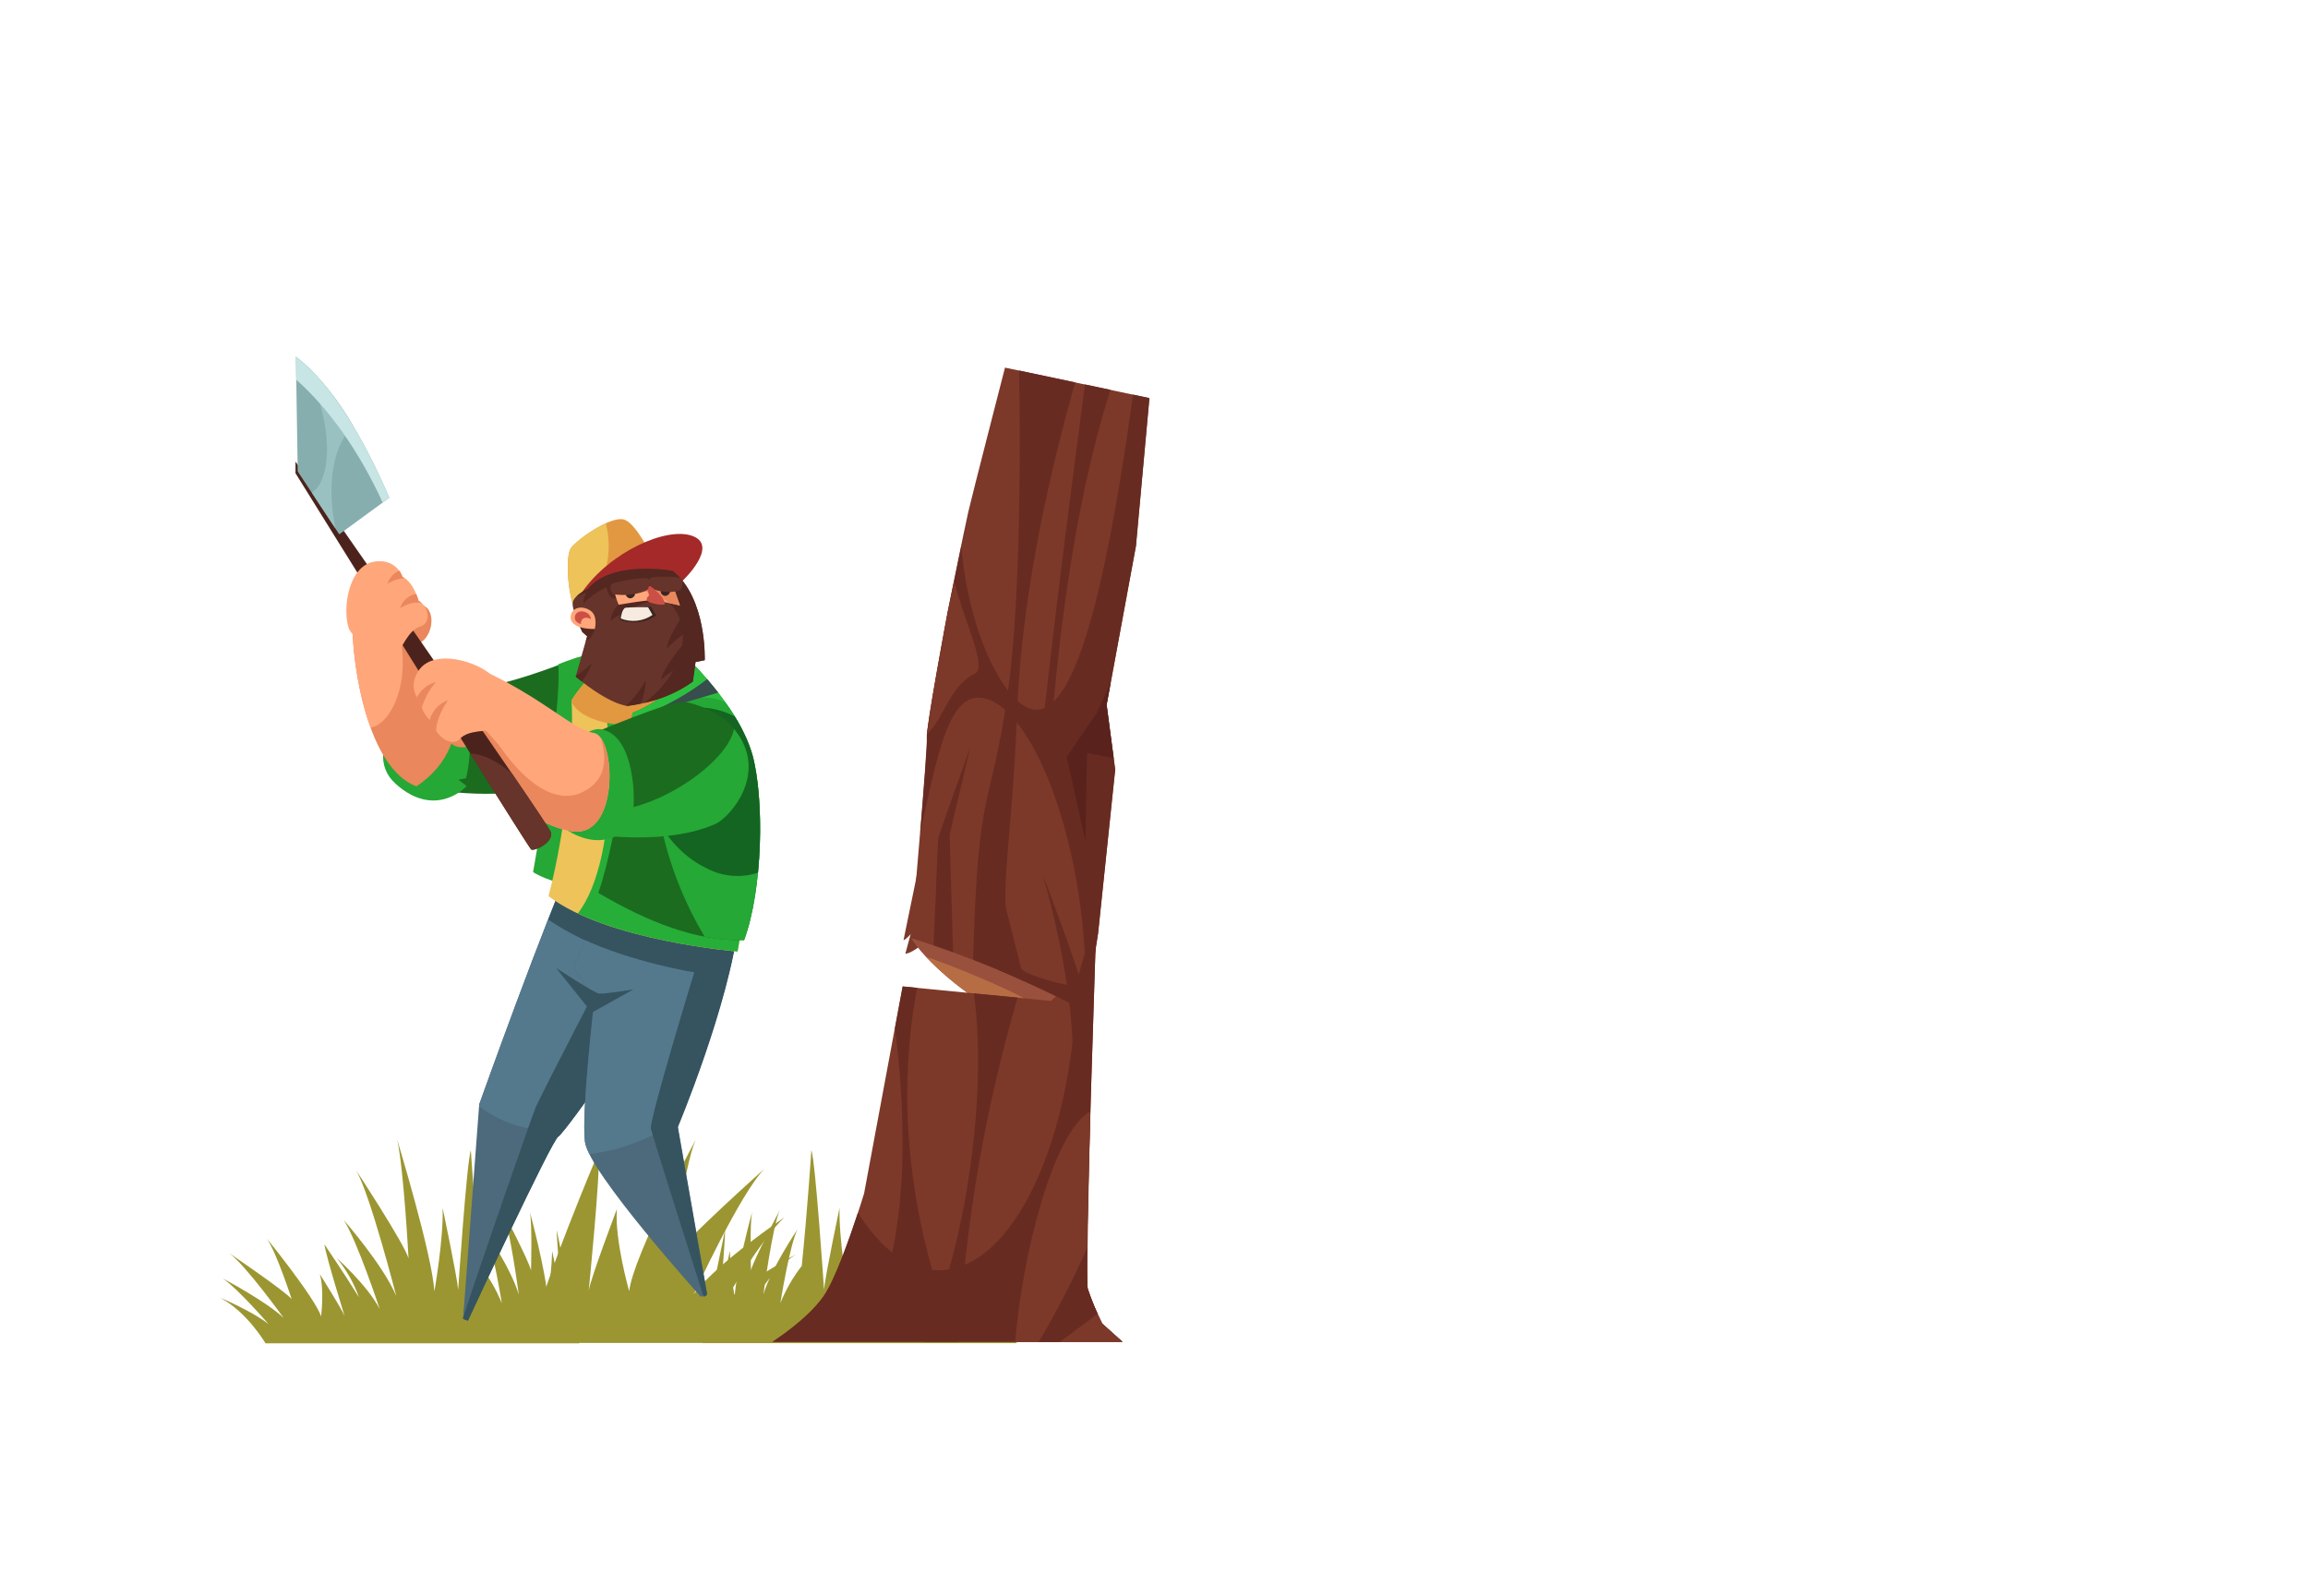 <svg width="214" height="148" viewBox="0 0 264 188" fill="none" xmlns="http://www.w3.org/2000/svg">
<g filter="url(#filter0_d_0_1)">
<rect x="4" width="256" height="180" rx="20" fill="transparent"/>
</g>
<path d="M125.002 104.342C126.3 103.588 123.301 101.637 123.301 101.637C123.301 101.637 123.346 105.312 125.002 104.342Z" fill="#898127"/>
<path d="M124.424 105.805C124.554 104.229 121.379 105.845 121.379 105.845C121.379 105.845 124.248 107.823 124.424 105.805Z" fill="#898127"/>
<path d="M110.447 121.885C111.541 120.819 108.179 119.691 108.179 119.691C108.179 119.691 109.047 123.246 110.447 121.885Z" fill="#898127"/>
<path d="M112.063 121.556C113.514 121.794 112.21 118.285 112.21 118.285C112.21 118.285 110.198 121.25 112.063 121.556Z" fill="#898127"/>
<path d="M115.471 155.991C115.471 155.991 119.049 151.834 120.869 150.593C120.869 150.593 115.663 153.354 113.702 155.259C113.702 155.259 118.136 149.079 120.103 147.627C120.103 147.627 113.481 152.124 112.76 153.025C112.76 153.025 114.507 147.622 115.686 145.898C115.686 145.898 110.05 152.844 109.296 155.061C109.296 155.061 108.905 151.931 109.438 150.088C109.438 150.088 106.847 154.21 106.523 155.027C106.523 155.027 108.712 148.013 108.905 146.584C108.905 146.584 106.79 149.68 104.828 152.821C105.423 151.128 106.31 149.553 107.448 148.166C107.448 148.166 103.853 151.353 102.379 154.165C102.379 154.165 105.055 146.085 106.614 143.704C106.614 143.704 101.982 148.96 100.428 152.645C100.428 152.645 103.518 140.608 105.168 137.812C105.168 137.812 99.498 146.448 98.982 148.206C98.982 148.206 99.549 137.591 100.326 134.229C100.326 134.229 96.204 147.735 95.943 152.095C95.943 152.095 94.849 145.898 94.968 142.275C94.968 142.275 93.267 150.315 93.136 151.914C93.136 151.914 92.133 136.871 91.645 135.471C91.645 135.471 91.169 142.745 90.511 149.119C89.476 150.456 88.629 151.928 87.994 153.496C87.994 153.496 89.065 146.737 90.007 144.821C90.007 144.821 86.871 149.447 85.992 152.498C85.992 152.498 87.086 144.316 87.931 142.536C87.931 142.536 84.807 148.466 84.529 149.635C84.529 149.635 84.371 144.225 84.665 142.745C84.665 142.745 82.737 149.912 82.613 152.759C82.281 150.975 82.091 149.169 82.046 147.355C82.046 147.355 81.031 151.948 80.912 152.997C80.912 152.997 81.519 145.881 81.479 144.872C81.479 144.872 79.659 153.587 78.825 158.219H115.777C115.777 158.219 117.931 154.511 121.129 152.849C121.192 152.844 117.257 154.533 115.471 155.991Z" fill="#9B9631"/>
<path d="M66.623 135.618C66.788 138.391 65.421 152.022 65.421 152.022C65.693 150.434 68.738 142.428 68.738 142.428C68.455 146.011 70.184 152.095 70.184 152.095C70.717 147.775 78.009 134.286 78.009 134.286C76.563 137.631 75.429 148.132 75.429 148.132C76.359 146.374 86.168 137.637 86.168 137.637C83.299 140.472 77.793 152.464 77.793 152.464C80.509 148.767 88.493 143.392 88.493 143.392C85.794 145.802 81.076 153.881 81.076 153.881C83.639 151.046 89.814 147.769 89.814 147.769C84.898 150.99 82.471 158.196 82.471 158.196H58.504C59.723 151.772 66.623 135.618 66.623 135.618Z" fill="#9B9631"/>
<path d="M27.727 155.991C27.727 155.991 24.143 151.835 22.323 150.593C22.323 150.593 27.534 153.354 29.496 155.259C29.496 155.259 25.056 149.079 23.094 147.627C23.094 147.627 29.711 152.124 30.431 153.025C30.431 153.025 28.685 147.622 27.511 145.898C27.511 145.898 33.147 152.844 33.901 155.061C33.901 155.061 34.287 151.931 33.754 150.088C33.754 150.088 36.351 154.21 36.674 155.027C36.674 155.027 34.48 148.013 34.293 146.584C34.293 146.584 36.408 149.68 38.364 152.821C37.763 151.137 36.874 149.57 35.739 148.189C35.739 148.189 39.328 151.375 40.802 154.188C40.802 154.188 38.126 146.108 36.572 143.726C36.572 143.726 41.199 148.982 42.752 152.668C42.752 152.668 39.668 140.631 38.012 137.835C38.012 137.835 43.682 146.471 44.198 148.228C44.198 148.228 43.631 137.614 42.86 134.252C42.86 134.252 46.977 147.758 47.243 152.118C47.243 152.118 48.337 145.921 48.213 142.298C48.213 142.298 49.914 150.338 50.044 151.937C50.044 151.937 51.048 136.894 51.535 135.493C51.535 135.493 52.011 142.768 52.669 149.141C53.703 150.48 54.55 151.952 55.187 153.519C55.187 153.519 54.109 146.76 53.168 144.843C53.168 144.843 56.304 149.47 57.188 152.521C57.188 152.521 56.088 144.339 55.249 142.558C55.249 142.558 58.368 148.489 58.623 149.657C58.623 149.657 58.782 144.248 58.492 142.768C58.492 142.768 60.42 149.935 60.545 152.781C60.877 150.998 61.067 149.191 61.112 147.378C61.112 147.378 62.127 151.971 62.246 153.02C62.246 153.02 61.634 145.904 61.651 144.894C61.651 144.894 63.471 153.609 64.304 158.242H27.352C27.352 158.242 25.198 154.533 22 152.872C22 152.844 25.941 154.533 27.727 155.991Z" fill="#9B9631"/>
<path d="M105.134 107.875C102.934 110.783 102.498 110.744 102.498 110.744L104.437 101.32L105.134 107.875Z" fill="#7C3929"/>
<path d="M105.083 110.902C103.467 112.377 102.713 112.343 102.713 112.343L103.756 108.493L105.083 110.902Z" fill="#7C3929"/>
<path d="M117.064 109.644L103.393 110.505C103.393 110.505 106.563 116.119 118.935 122.305L122.105 124.465L123.806 115.393L117.064 109.644Z" fill="#99503C"/>
<path d="M105.18 112.751C106.669 114.302 108.298 115.714 110.044 116.969C113.571 118.738 117.574 119.861 117.932 118.563C118.164 117.706 106.212 112.909 105.18 112.751Z" fill="#B76D44"/>
<path d="M128.291 158.071H87.058C87.058 158.071 91.163 155.48 93.102 152.674C95.041 149.867 97.854 140.585 97.854 140.585L102.39 116.204L119.871 117.905L123.114 114.883L125.269 107.115C125.269 107.115 123.76 150.286 124.191 151.8C124.665 153.204 125.233 154.573 125.892 155.9L128.291 158.071Z" fill="#7C3929"/>
<path d="M103.393 110.506C110.506 112.742 117.396 115.633 123.976 119.141L125.416 109.927L127.429 90.649L126.42 83.023L129.873 64.312L131.46 46.899L114.45 43.304C114.45 43.304 110.56 58.415 110.13 60.286C109.699 62.157 107.686 72.085 107.686 72.085C107.686 72.085 105.095 85.903 105.236 86.907C105.378 87.91 103.393 110.506 103.393 110.506Z" fill="#7C3929"/>
<path d="M131.46 46.893L129.532 46.485C126.646 67.277 123.017 84.089 117.931 83.596C114.62 83.272 110.186 74.909 109.307 64.317C108.587 67.793 107.714 72.102 107.714 72.102C107.714 72.102 105.123 85.92 105.265 86.924C105.333 87.4 104.924 92.639 104.471 98.06C106.399 89.47 107.652 82.184 111.309 82.184C117.211 82.184 123.976 98.479 123.976 116.544C123.976 117.423 123.976 118.291 123.942 119.152H123.976L125.416 109.939L127.429 90.66L126.419 83.034L129.873 64.323L131.46 46.893Z" fill="#682B21"/>
<path d="M125.892 155.911C125.233 154.585 124.665 153.215 124.191 151.812C123.76 150.298 125.269 107.126 125.269 107.126L123.114 114.894L122.949 115.047C122.558 134.325 115.403 149.635 106.631 149.635C103.087 149.635 99.827 147.123 97.128 142.859C96.164 145.796 94.435 150.74 93.102 152.657C91.163 155.463 87.058 158.055 87.058 158.055H128.291L125.892 155.911Z" fill="#682B21"/>
<path d="M122.32 127.198C123.182 117.196 118.867 102.947 118.867 102.947C118.867 102.947 122.677 112.881 123.902 117.27C125.127 121.658 122.32 127.198 122.32 127.198Z" fill="#682B21"/>
<path d="M107.929 98.343L110.373 87.984C110.373 87.984 106.563 98.559 106.563 98.848C106.563 99.137 106.177 108.016 106.036 111.35C106.813 111.611 107.584 111.883 108.338 112.156L107.929 98.343Z" fill="#682B21"/>
<path d="M124.276 117.225L123.76 116.408C117.427 115.274 116.389 114.174 116.389 114.174L114.45 106.548L113.628 114.242C119.689 116.794 123.947 119.141 123.947 119.141L124.276 117.225Z" fill="#682B21"/>
<path d="M115.652 158.072H128.291L125.892 155.911C125.233 154.585 124.665 153.215 124.191 151.812C124.032 151.245 124.322 138.396 124.509 130.895C120.052 133.418 116.435 148.166 115.652 158.072Z" fill="#7C3929"/>
<path d="M110.776 117.02C112.188 126.932 110.719 144.236 104.902 158.071H108.984C109.744 144.331 112.077 130.723 115.936 117.514L110.776 117.02Z" fill="#682B21"/>
<path d="M107.311 154.171C101.692 137.847 102.549 124.431 104.108 116.363L102.407 116.193L101.488 121.12C102.464 128.757 103.286 141.084 100.354 150.661L107.311 154.171Z" fill="#682B21"/>
<path d="M124.129 146.998C122.45 150.805 120.541 154.507 118.413 158.083H120.897L125.365 154.76C124.907 153.809 124.515 152.828 124.191 151.823C124.082 150.217 124.062 148.606 124.129 146.998Z" fill="#682B21"/>
<path d="M122.723 45.045L116.111 43.644C116.236 50.721 116.395 70.293 114.762 81.724C112.749 95.826 111.275 91.743 110.696 113.046L113.571 114.208C114.705 114.673 115.726 115.127 116.695 115.569C112.8 106.729 115.085 104.178 115.913 83.306C116.486 69.018 120.222 53.794 122.723 45.045Z" fill="#682B21"/>
<path d="M126.42 83.017L126.907 80.381C125.949 82.592 125.269 83.975 125.269 83.975L121.719 89.163L123.925 99.046L124.117 88.681L127.253 89.322L126.42 83.017Z" fill="#59221C"/>
<path d="M123.868 45.283C122.734 53.788 120.517 70.798 118.935 85.126L119.803 87.145C121.385 66.642 124.401 53.624 126.879 45.924L123.868 45.283Z" fill="#682B21"/>
<path d="M110.878 79.371C112.409 78.629 109.744 73.497 108.451 68.445L107.714 72.08C107.714 72.08 105.503 83.873 105.276 86.459C107.3 84.571 107.901 80.811 110.878 79.371Z" fill="#7C3929"/>
<path d="M46.772 74.036C47.13 72.777 46.721 71.552 45.854 71.308C44.986 71.065 43.994 71.875 43.637 73.145C43.28 74.416 43.688 75.629 44.556 75.873C45.423 76.117 46.415 75.3 46.772 74.036Z" fill="#EA875C"/>
<path d="M50.021 81.084L45.145 92.617C51.295 93.964 57.681 93.781 63.743 92.084L64.248 77.404C64.248 77.404 54.013 81.707 50.021 81.084Z" fill="#1B6C1F"/>
<path d="M48.417 81.339C51.944 82.274 51.728 88.772 50.968 91.675L50.078 91.851L51.048 92.6C51.048 92.6 47.441 96.569 42.713 92.361C37.984 88.154 45.61 80.59 48.417 81.339Z" fill="#25A835"/>
<path d="M43.308 73.157C41.148 70.855 38.489 70.135 37.768 71.649C37.048 73.163 38.199 90.071 45.139 92.628C48.967 90.037 50.39 86.391 49.783 81.288C48.564 79.836 45.468 75.459 43.308 73.157Z" fill="#EA875C"/>
<path d="M37.768 71.649C37.309 72.618 37.615 79.915 39.724 85.699C41.834 85.427 44.079 81.356 43.404 76.162C43.206 74.62 41.783 72.817 41.346 71.569C39.764 70.628 38.279 70.577 37.768 71.649Z" fill="#FFA77B"/>
<path d="M64.537 104.535C60.653 103.968 58.867 102.732 58.867 102.732C58.867 102.732 62.325 83.663 61.821 78.266C61.821 78.266 67.287 75.822 72.254 76.616C77.221 77.409 64.537 104.535 64.537 104.535Z" fill="#25A835"/>
<path d="M63.675 101.071C60.409 107.982 53.31 128.514 53.31 128.514L50.622 155.378L51.189 155.571C51.189 155.571 61.072 134.269 61.838 133.883C62.603 133.498 73.83 117.383 73.83 117.383L75.463 106.639L63.675 101.071Z" fill="#4C6A7C"/>
<path d="M63.675 101.071C60.409 107.982 52.522 130.096 52.522 130.096L50.622 155.378L63.675 101.071Z" fill="#4C6A7C"/>
<path d="M62.575 133.061C65.228 129.738 73.841 117.366 73.841 117.366L75.474 106.622L63.675 101.071C60.409 107.982 52.522 130.096 52.522 130.096V130.328C55.394 132.503 58.997 133.482 62.575 133.061Z" fill="#54798C"/>
<path d="M63.675 101.071C62.853 102.811 61.787 105.414 60.658 108.334C63.094 109.965 65.742 111.254 68.528 112.167C68.528 112.167 59.717 129.086 59.139 130.526C58.668 131.706 52.669 148.869 50.634 155.214V155.378L51.201 155.571C51.201 155.571 61.084 134.269 61.849 133.883C62.614 133.498 73.841 117.383 73.841 117.383L75.474 106.639L63.675 101.071Z" fill="#355460"/>
<path d="M83.1 108.442C81.966 118.228 75.905 132.619 75.905 132.619L79.358 152.333L78.638 152.77C78.638 152.77 65.398 138.09 64.968 134.49C64.537 130.889 66.102 117.65 66.102 117.65L63.658 114.055L68.12 102.539L83.1 108.442Z" fill="#4C6A7C"/>
<path d="M68.137 102.516L63.675 114.032L66.119 117.627C66.119 117.627 64.537 130.872 64.985 134.467C65.084 134.985 65.263 135.485 65.518 135.947C69.409 135.463 73.115 134.002 76.291 131.7C77.617 128.411 82.136 116.748 83.095 108.419L68.137 102.516Z" fill="#54798C"/>
<path d="M83.1 108.634L67.848 102.732L64.525 110.528C70.484 113.363 77.85 114.537 77.85 114.537C77.85 114.537 72.526 131.95 72.747 132.959C72.934 133.838 77.765 149.022 78.956 152.776L79.364 152.532L75.905 132.823C75.905 132.823 81.949 118.421 83.1 108.634Z" fill="#355460"/>
<path d="M60.687 105.567C67.599 110.84 82.947 112.087 82.947 112.087L84.501 102.976C84.501 102.976 80.719 81.622 79.222 80.137C70.071 71.065 63.391 82.512 63.391 82.512C63.709 87.048 62.853 97.277 60.687 105.567Z" fill="#EDC35A"/>
<path d="M79.216 80.137C73.665 74.642 69.01 76.689 66.232 79.15C67.547 82.45 67.871 86.521 67.871 91.222C67.871 98.065 66.663 104.314 64.145 107.602C71.715 111.174 82.959 112.087 82.959 112.087L84.501 102.976C84.501 102.976 80.713 81.622 79.216 80.137Z" fill="#26AE38"/>
<path d="M79.216 80.137C70.065 71.065 63.386 82.512 63.386 82.512C63.386 82.512 63.386 82.66 63.386 82.734C64.781 85.2 69.883 86.17 75.486 84.894C77.171 84.521 78.805 83.95 80.356 83.193C79.919 81.571 79.523 80.443 79.216 80.137Z" fill="#E29840"/>
<path d="M84.688 88.869C83.248 83.686 77.776 78.266 77.776 78.266C75.973 80.817 73.476 82.799 70.581 83.975C70.581 83.975 68.852 98.655 66.55 105.181C72.384 108.612 78.139 110.897 83.724 110.744C85.93 104.796 86.123 94.051 84.688 88.869Z" fill="#1B6C1F"/>
<path d="M70.581 83.975C70.581 83.975 70.496 84.695 70.343 85.88C72 86.215 73.687 86.38 75.378 86.374C77.991 86.406 80.59 85.988 83.061 85.138C81.576 82.647 79.802 80.341 77.776 78.266C75.973 80.817 73.476 82.799 70.581 83.975Z" fill="#2CBF3F"/>
<path d="M84.688 88.869C83.982 86.675 82.917 84.613 81.535 82.768C80.865 82.423 80.132 82.219 79.381 82.167C78.629 82.116 77.875 82.218 77.164 82.467C72.452 84.384 71.998 94.233 76.149 104.467C76.969 106.498 77.948 108.462 79.075 110.341C80.605 110.645 82.164 110.78 83.724 110.744C85.93 104.796 86.123 94.051 84.688 88.869Z" fill="#25A835"/>
<path d="M63.522 71.07C62.898 69.103 62.711 65.457 63.335 64.55C63.958 63.642 67.871 60.807 69.521 61.187C71.171 61.567 73.456 66.755 73.456 66.755L67.842 70.157L63.522 71.07Z" fill="#E29840"/>
<path d="M63.34 64.55C62.717 65.457 62.904 69.086 63.527 71.07L65.194 70.719C66.72 69.585 67.774 67.175 67.774 64.346C67.778 63.433 67.664 62.524 67.434 61.641C65.716 62.424 63.76 63.926 63.34 64.55Z" fill="#EDC35A"/>
<path d="M64.656 69.732C67.916 65.032 74.629 61.959 77.697 63.155C80.764 64.351 76.501 68.388 76.501 68.388L64.656 69.732Z" fill="#A52929"/>
<path d="M63.89 79.706C67.99 83.108 70.008 83.159 70.008 83.159C70.008 83.159 74.442 82.728 77.68 80.284L77.992 77.982L79.075 77.767C79.075 77.767 79.358 70.498 75.332 67.26C75.332 67.26 68.279 65.894 65.331 69.347C65.331 69.347 63.601 70.135 63.527 71.048C63.454 71.961 64.661 74.45 64.661 74.45L65.228 74.954L63.89 79.706Z" fill="#66342A"/>
<path d="M64.089 73.128C64.384 73.849 64.684 74.455 64.684 74.455L65.251 74.96L65.075 75.567C65.404 75.359 65.679 75.075 65.876 74.74C66.073 74.405 66.187 74.027 66.209 73.639L64.089 73.128Z" fill="#542720"/>
<path d="M75.332 67.26C75.332 67.26 68.279 65.894 65.331 69.347C64.807 69.593 64.328 69.924 63.913 70.328C68.653 68.014 73.83 68.746 75.769 72.136C77.606 75.351 75.905 79.87 71.964 82.807C74.026 82.361 75.976 81.503 77.697 80.284L78.009 77.982L79.092 77.767C79.092 77.767 79.358 70.498 75.332 67.26Z" fill="#542720"/>
<path d="M82.624 84.401L82.329 84.253C77.527 81.985 72.974 84.197 72.152 89.18C71.329 94.165 74.55 100.039 79.353 102.301C80.27 102.78 81.273 103.071 82.304 103.157C83.336 103.243 84.374 103.121 85.357 102.8C85.856 97.697 85.595 92.157 84.688 88.869C84.206 87.293 83.512 85.789 82.624 84.401Z" fill="#136521"/>
<path d="M72.259 84.061L80.674 81.588C80.214 81.021 79.772 80.454 79.375 80.001C77.197 81.669 74.803 83.034 72.259 84.061Z" fill="#384D4D"/>
<path d="M63.284 97.907C65.869 92.894 66.039 86.34 66.039 86.34C66.039 86.34 74.964 82.563 76.54 82.677C78.116 82.79 81.484 84.27 82.528 85.858C83.571 87.445 82.352 95.911 80.26 96.858C73.535 99.851 63.284 97.907 63.284 97.907Z" fill="#1B6C1F"/>
<path d="M82.528 85.858C82.097 88.443 78.065 92.095 73.456 94.097C70.054 95.554 66.697 96.053 64.299 95.639C64.018 96.415 63.688 97.172 63.312 97.907C63.312 97.907 73.66 100.044 80.362 97.051C82.085 96.262 86.769 90.961 82.528 85.858Z" fill="#25A835"/>
<path d="M66.793 85.897C70.405 86.379 71.012 92.849 70.632 95.826L69.764 96.115L70.819 96.739C70.819 96.739 67.752 101.15 62.524 97.555C57.296 93.96 63.913 85.512 66.793 85.897Z" fill="#25A835"/>
<path d="M63.284 97.907C55.436 96.455 50.651 86.47 50.651 86.47L52.522 78.77C60.148 82.223 63.442 85.92 66.039 86.34C68.636 86.759 69.084 98.978 63.284 97.907Z" fill="#FFA77B"/>
<path d="M66.833 86.895C67.791 90.025 67.026 91.999 65.019 93.133C62.076 94.834 58.515 92.906 55.181 88.239C53.9 86.448 51.824 84.894 51.444 83.182L50.651 86.465C50.651 86.465 55.436 96.45 63.284 97.901C68.432 98.859 68.659 89.345 66.833 86.895Z" fill="#EA875C"/>
<path d="M52.454 86.294C52.508 85.89 52.438 85.479 52.252 85.116C52.066 84.753 51.774 84.456 51.415 84.263C51.055 84.071 50.646 83.993 50.241 84.04C49.836 84.086 49.455 84.256 49.148 84.525C48.842 84.794 48.626 85.15 48.527 85.546C48.429 85.942 48.454 86.358 48.599 86.739C48.744 87.12 49.002 87.448 49.338 87.678C49.674 87.909 50.073 88.031 50.481 88.029C50.971 88.055 51.451 87.887 51.82 87.563C52.189 87.239 52.416 86.784 52.454 86.294Z" fill="#EA875C"/>
<path d="M60.936 97.986C60.505 96.761 30.885 54.378 30.885 54.378V55.744C30.885 55.744 58.3 99.857 58.668 100.073C59.037 100.288 61.373 99.205 60.936 97.986Z" fill="#4C231C"/>
<path d="M60.936 97.986C60.834 97.691 59.048 95.026 56.4 91.148C54.699 89.651 52.913 88.795 51.467 88.778C55.487 95.196 58.526 99.999 58.64 100.073C58.986 100.288 61.373 99.205 60.936 97.986Z" fill="#66342A"/>
<path d="M30.93 42L31.146 55.529L36.039 62.94L41.941 58.625C38.783 51.401 35.262 45.379 30.93 42Z" fill="#87AEAF"/>
<path d="M40.842 66.115C37.201 65.973 36.402 71.479 37.105 73.843C37.808 76.207 42.775 76.514 43.087 76.497C43.399 76.48 44.153 74.229 45.548 73.815C46.943 73.401 46.608 71.439 45.378 70.787C45.378 70.787 44.811 68.553 43.478 67.952C43.29 67.406 42.933 66.934 42.459 66.604C41.985 66.274 41.419 66.102 40.842 66.115Z" fill="#FFA77B"/>
<path d="M45.06 79.609C46.427 76.207 51.864 77.744 53.752 79.349C55.64 80.953 53.888 85.586 53.752 85.898C53.616 86.209 51.212 85.943 50.254 87.032C49.296 88.12 47.277 86.623 47.181 85.234C47.181 85.234 45.695 84.202 45.695 82.762C45.267 82.373 44.974 81.857 44.859 81.29C44.745 80.723 44.816 80.134 45.06 79.609Z" fill="#FFA77B"/>
<path d="M64.803 71.059C65.823 70.052 67.05 69.278 68.398 68.791C67.889 68.681 67.363 68.682 66.855 68.795C66.347 68.907 65.87 69.129 65.455 69.443C65.245 69.656 65.08 69.909 64.968 70.186C64.856 70.463 64.8 70.76 64.803 71.059Z" fill="#542720"/>
<path d="M77.697 77.67C77.626 77.32 77.483 76.987 77.277 76.694C77.071 76.402 76.807 76.155 76.501 75.969C75.69 76.837 74.028 79.162 73.949 80.035C75.102 79.103 76.36 78.31 77.697 77.67Z" fill="#542720"/>
<path d="M78.139 73.65C78.034 73.313 77.861 73.001 77.631 72.733C77.401 72.464 77.118 72.246 76.801 72.091C76.07 73.026 74.618 75.493 74.618 76.372C75.68 75.329 76.862 74.415 78.139 73.65Z" fill="#542720"/>
<path d="M67.984 73.117C69.655 71.9 71.564 71.05 73.586 70.622C72.875 70.377 72.121 70.282 71.371 70.344C70.622 70.405 69.893 70.622 69.231 70.98C68.887 71.23 68.598 71.55 68.383 71.918C68.169 72.285 68.033 72.694 67.984 73.117Z" fill="#542720"/>
<path d="M67.525 68.49C68.037 68.85 68.62 69.096 69.236 69.211C69.851 69.327 70.484 69.309 71.091 69.159C70.207 70.055 69.271 70.747 68.126 70.441C67.883 70.183 67.703 69.874 67.599 69.535C67.495 69.197 67.469 68.84 67.525 68.49Z" fill="#542720"/>
<path d="M68.489 69.811C68.591 70.303 68.747 70.783 68.954 71.24C68.954 71.24 72.514 70.605 73.229 70.707C73.943 70.809 76.166 71.325 76.166 71.325L75.378 69.097C73.058 68.952 70.73 69.193 68.489 69.811Z" fill="#FFA77B"/>
<path d="M66.141 74.093C63.805 74.093 63.051 73.282 63.352 72.352C63.652 71.422 64.86 71.354 65.688 71.983C66.516 72.613 66.141 74.093 66.141 74.093Z" fill="#FFA77B"/>
<path d="M65.79 119.283L61.566 114.01C61.566 114.01 66.028 116.935 66.606 117.032C67.185 117.128 70.683 116.55 70.683 116.55L65.79 119.283Z" fill="#355460"/>
<path d="M70.785 69.42C72.295 69.598 73.734 70.16 74.964 71.053L76.166 71.326L75.378 69.097C73.741 68.975 72.096 69.07 70.485 69.381L70.785 69.42Z" fill="#EA875C"/>
<path d="M64.548 73.163C64.695 72.703 65.279 72.658 65.682 72.953C65.674 72.823 65.64 72.696 65.582 72.58C65.523 72.464 65.442 72.361 65.342 72.278C64.803 71.87 64.015 71.921 63.822 72.522C63.686 72.942 63.879 73.321 64.52 73.52C64.486 73.401 64.496 73.275 64.548 73.163Z" fill="#CC4F46"/>
<path d="M69.804 83.136C69.872 83.141 69.94 83.141 70.008 83.136C70.521 83.078 71.03 82.993 71.534 82.881C71.908 82.009 72.116 81.074 72.146 80.126C71.541 81.254 70.749 82.272 69.804 83.136Z" fill="#542720"/>
<path d="M63.924 79.593L63.89 79.706C64.14 79.916 64.384 80.108 64.616 80.273C65.113 79.625 65.507 78.904 65.784 78.135C65.217 78.685 64.594 79.174 63.924 79.593Z" fill="#542720"/>
<path d="M33.578 46.933C35.206 51.968 34.831 56.685 32.813 58.046L35.597 62.27C34.502 57.031 35.336 52.308 37.695 50.205C36.085 47.349 34.029 44.769 31.605 42.561C32.431 43.937 33.093 45.404 33.578 46.933Z" fill="#99C1C1"/>
<path d="M41.153 59.203L41.941 58.636C38.783 51.412 35.262 45.391 30.93 42.011L30.976 44.733C34.712 48.033 38.347 53.051 41.153 59.203Z" fill="#C6E5E4"/>
<path d="M69.056 72.981C69.756 73.266 70.517 73.371 71.269 73.287C72.02 73.203 72.739 72.932 73.359 72.499L72.758 71.456C71.741 71.424 70.723 71.445 69.708 71.518C69.192 71.632 69.056 72.981 69.056 72.981Z" fill="#3A2522"/>
<path d="M69.192 72.856C69.802 73.102 70.463 73.192 71.116 73.119C71.769 73.045 72.394 72.811 72.934 72.437L72.412 71.529C71.529 71.501 70.645 71.52 69.764 71.586C69.322 71.683 69.192 72.856 69.192 72.856Z" fill="#F7EADF"/>
<path d="M75.015 69.505C74.992 69.402 74.939 69.307 74.865 69.231C74.79 69.156 74.696 69.103 74.592 69.079C74.489 69.054 74.381 69.059 74.28 69.093C74.18 69.127 74.091 69.189 74.023 69.271C73.956 69.353 73.913 69.452 73.9 69.558C73.886 69.663 73.902 69.77 73.946 69.867C73.991 69.963 74.061 70.045 74.15 70.104C74.239 70.162 74.342 70.195 74.448 70.197C74.615 70.18 74.768 70.097 74.874 69.968C74.98 69.838 75.031 69.672 75.015 69.505Z" fill="#3A2522"/>
<path d="M72.826 69.347C74.527 70.004 76.143 69.67 76.279 69.432C76.415 69.194 76.603 68.405 76.279 68.133C75.956 67.861 72.996 67.861 72.673 68.088C72.35 68.315 72.594 69.256 72.826 69.347Z" fill="#66342A"/>
<path d="M72.673 69.046C73.716 69.755 74.561 70.912 74.374 71.155C74.187 71.399 72.288 71.019 72.242 70.685C72.239 70.578 72.264 70.473 72.315 70.379C72.365 70.285 72.44 70.207 72.531 70.152L72.242 69.069L72.673 69.046Z" fill="#CC4F46"/>
<path d="M70.893 69.795C70.869 69.691 70.817 69.596 70.743 69.521C70.668 69.445 70.574 69.392 70.47 69.368C70.367 69.343 70.259 69.348 70.158 69.382C70.058 69.416 69.969 69.478 69.901 69.56C69.834 69.642 69.791 69.742 69.777 69.847C69.764 69.952 69.78 70.059 69.824 70.156C69.868 70.252 69.939 70.335 70.028 70.393C70.116 70.451 70.22 70.484 70.326 70.486C70.492 70.468 70.644 70.385 70.75 70.256C70.856 70.127 70.907 69.961 70.893 69.795Z" fill="#3A2522"/>
<path d="M68.358 69.999C70.354 70.316 72.208 69.675 72.367 69.432C72.526 69.188 72.741 68.343 72.367 68.133C71.993 67.923 68.557 68.502 68.183 68.791C67.808 69.08 68.058 69.953 68.358 69.999Z" fill="#66342A"/>
<path d="M48.859 82.473C48.335 82.662 47.863 82.975 47.484 83.385C47.106 83.794 46.83 84.288 46.682 84.826C46.833 84.98 46.996 85.122 47.169 85.251C47.199 85.552 47.296 85.843 47.453 86.102C47.464 84.355 48.859 82.473 48.859 82.473Z" fill="#EA875C"/>
<path d="M45.173 82.155C45.309 82.389 45.481 82.6 45.684 82.779C45.686 82.971 45.715 83.162 45.769 83.346C46.1 82.237 46.667 81.212 47.43 80.341C46.948 80.469 46.499 80.697 46.11 81.01C45.721 81.322 45.402 81.712 45.173 82.155Z" fill="#EA875C"/>
<path d="M43.217 71.643C43.217 71.643 44.533 70.73 45.763 71.042C45.65 70.942 45.526 70.855 45.395 70.781C45.314 70.501 45.215 70.227 45.1 69.959C44.66 70.035 44.25 70.233 43.917 70.531C43.584 70.829 43.342 71.214 43.217 71.643Z" fill="#EA875C"/>
<path d="M41.709 68.779C42.319 68.373 43.029 68.144 43.762 68.116C43.677 68.059 43.588 68.01 43.495 67.969C43.407 67.697 43.275 67.443 43.104 67.215C42.772 67.359 42.475 67.573 42.234 67.843C41.993 68.114 41.814 68.433 41.709 68.779Z" fill="#EA875C"/>
<defs>
<filter id="filter0_d_0_1" x="0" y="0" width="264" height="188" filterUnits="userSpaceOnUse" color-interpolation-filters="sRGB">
<feFlood flood-opacity="0" result="BackgroundImageFix"/>
<feColorMatrix in="SourceAlpha" type="matrix" values="0 0 0 0 0 0 0 0 0 0 0 0 0 0 0 0 0 0 127 0" result="hardAlpha"/>
<feOffset dy="4"/>
<feGaussianBlur stdDeviation="2"/>
<feComposite in2="hardAlpha" operator="out"/>
<feColorMatrix type="matrix" values="0 0 0 0 0 0 0 0 0 0 0 0 0 0 0 0 0 0 0.25 0"/>
<feBlend mode="normal" in2="BackgroundImageFix" result="effect1_dropShadow_0_1"/>
<feBlend mode="normal" in="SourceGraphic" in2="effect1_dropShadow_0_1" result="shape"/>
</filter>
</defs>
</svg>
